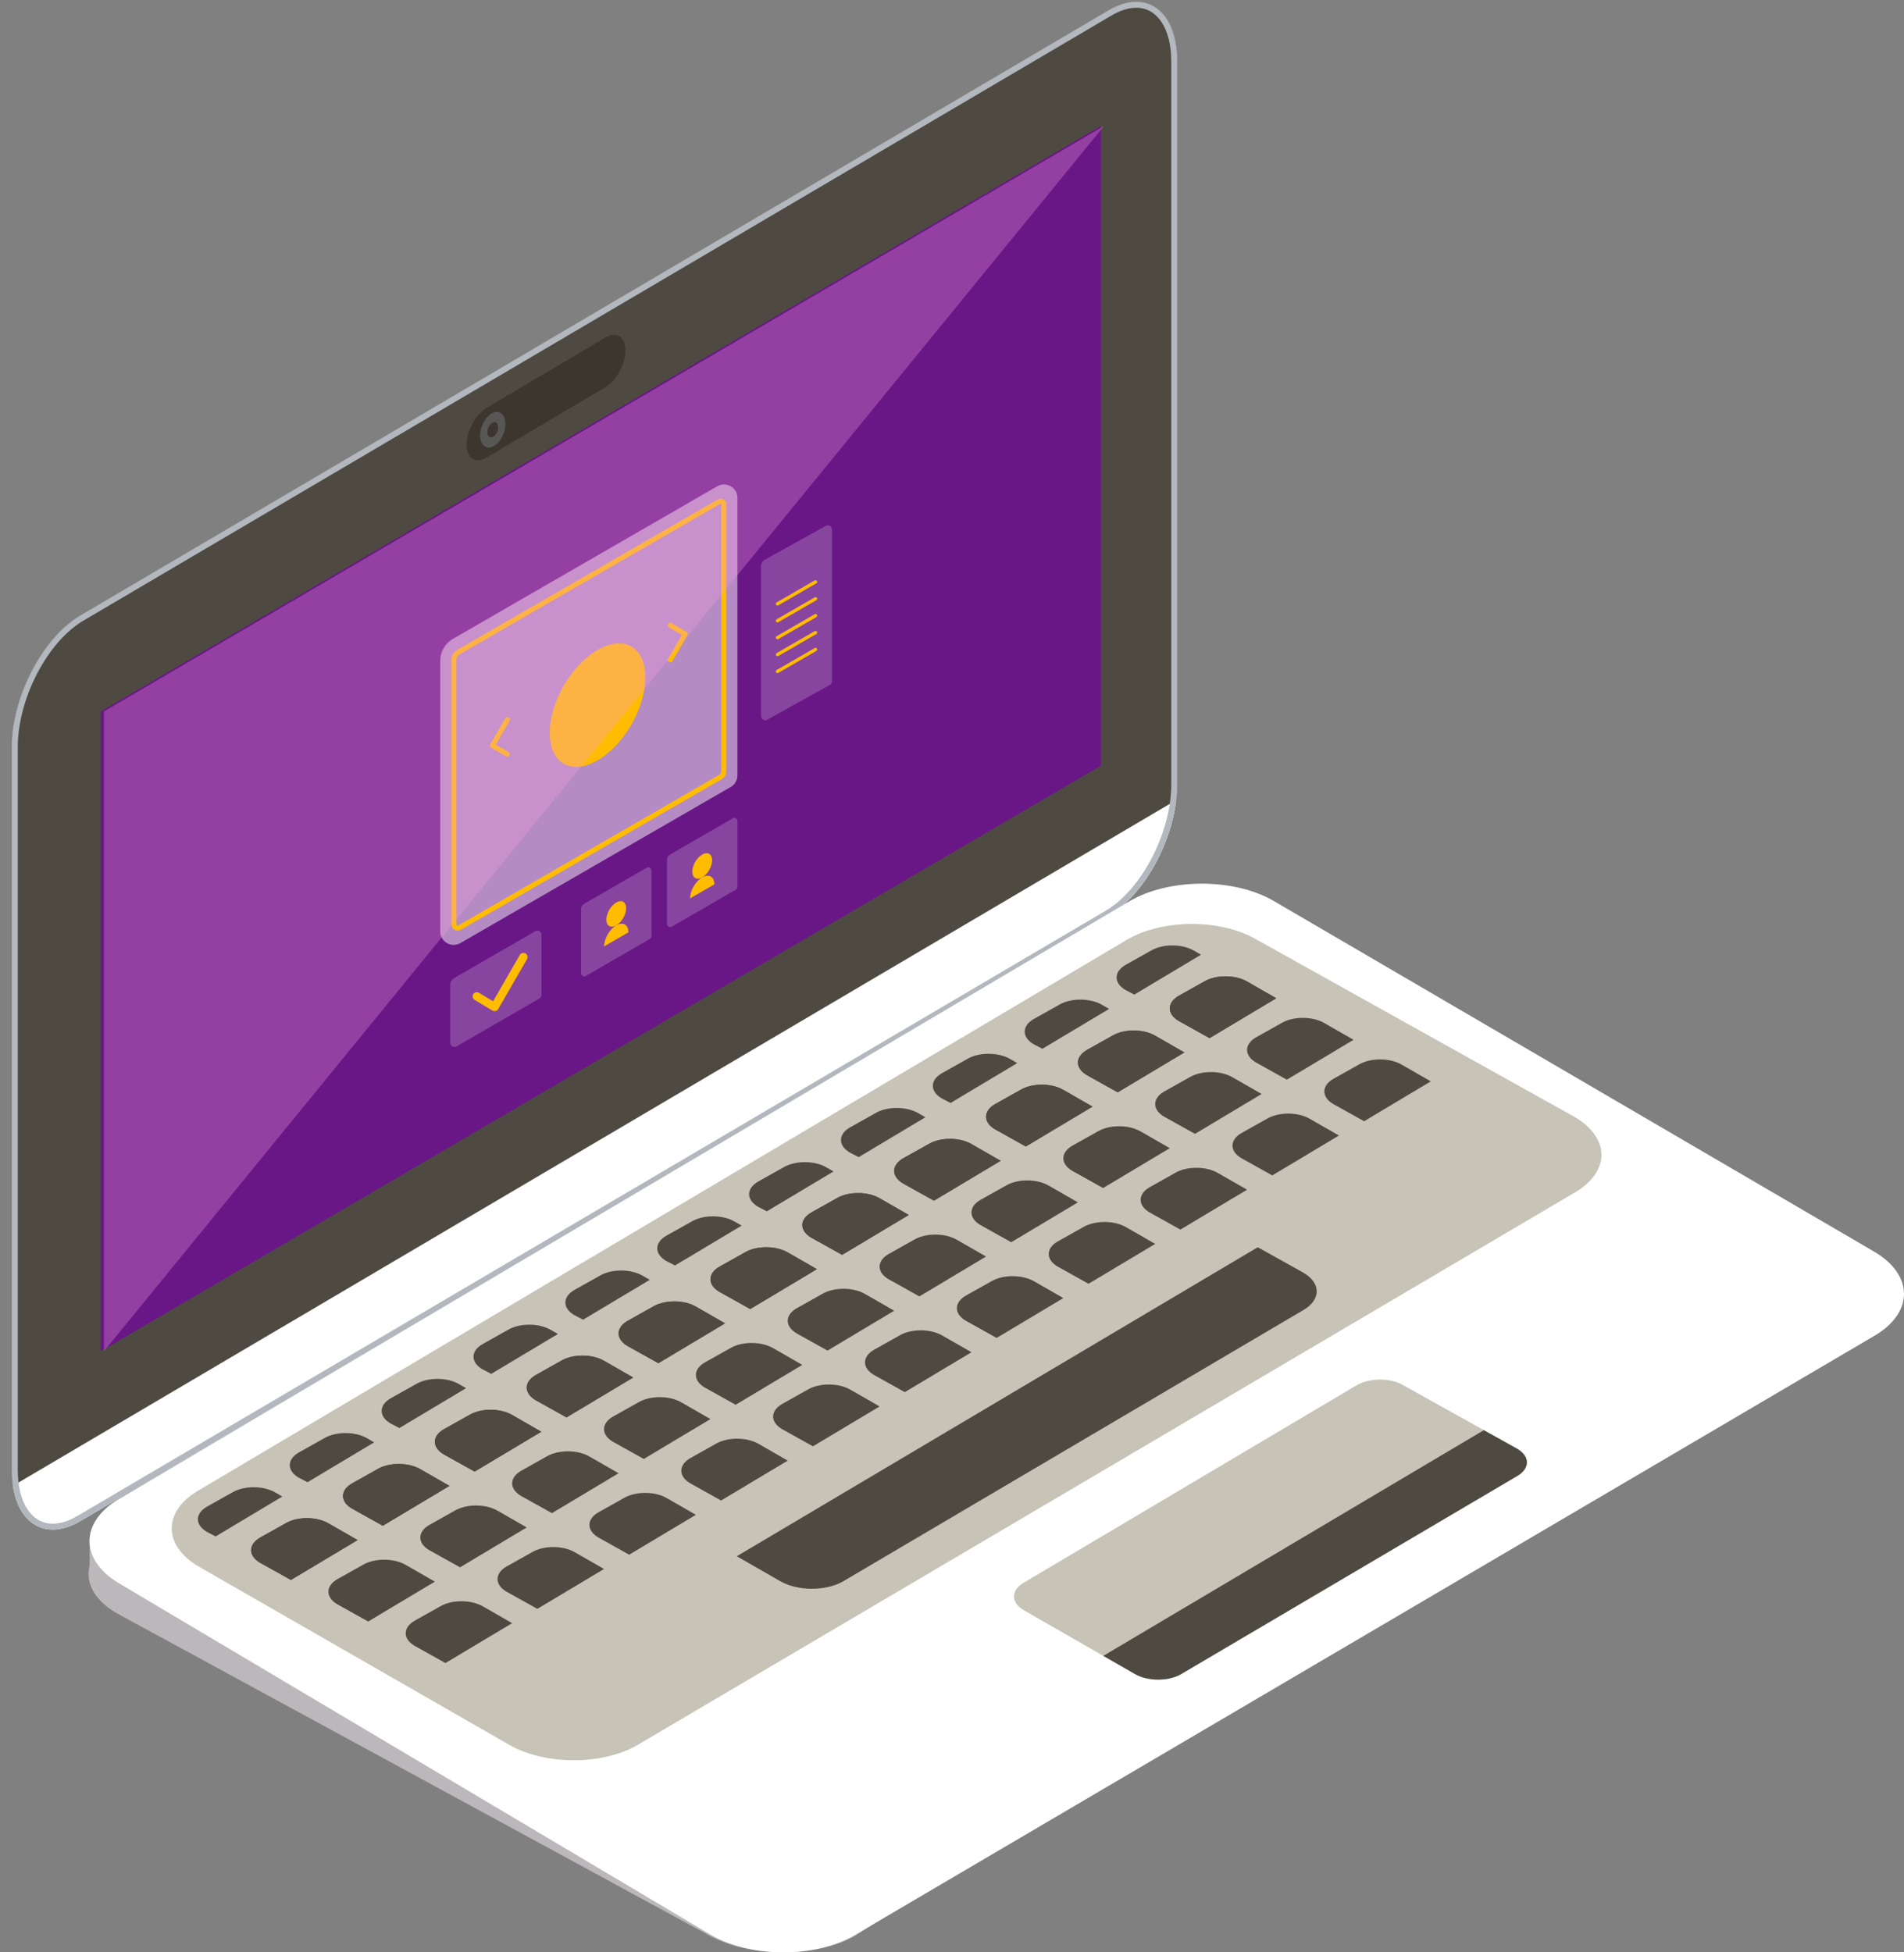 <?xml version="1.0" encoding="utf-8"?>
<!-- Generator: Adobe Illustrator 17.0.0, SVG Export Plug-In . SVG Version: 6.00 Build 0)  -->
<!DOCTYPE svg PUBLIC "-//W3C//DTD SVG 1.1//EN" "http://www.w3.org/Graphics/SVG/1.1/DTD/svg11.dtd">
<svg version="1.1" id="Layer_1" xmlns="http://www.w3.org/2000/svg" xmlns:xlink="http://www.w3.org/1999/xlink" x="0px" y="0px"
	 width="371.617px" height="381.042px" viewBox="-141.094 0 371.617 381.042" enable-background="new -141.094 0 371.617 381.042"
	 xml:space="preserve">
<rect x="-141.094" y="0" width="371.617" height="381.042" fill="#808080" stroke="none"/>
<g>
	<g id="Shape_95_">
		<path fill="#FFFFFF" d="M88.667,153.021c0,9.865-5.999,21.394-13.398,25.749l-200.661,118.103
			c-7.399,4.352-13.397-0.115-13.397-9.981V145.874c0-9.866,5.998-21.393,13.397-25.748L75.269,2.024
			c7.399-4.355,13.398,0.111,13.398,9.977V153.021L88.667,153.021z"/>
		<path fill="#4E4A41" d="M75.269,2.025l-200.661,118.101c-7.399,4.354-13.397,15.882-13.397,25.748v141.018
			c0,1.106,0.086,2.135,0.23,3.098l227.02-133.822c0.125-1.06,0.205-2.114,0.205-3.147V12.001
			C88.667,2.136,82.668-2.331,75.269,2.025L75.269,2.025z"/>
		<path fill="#B3B7BE" d="M80.676,1.514L80.676,1.514c4.151,0,6.833,4.117,6.833,10.488v141.02c0,9.484-5.755,20.587-12.827,24.75
			L-125.98,295.873c-1.7,1.002-3.32,1.509-4.816,1.509c-4.151,0-6.833-4.117-6.833-10.49V145.874c0-9.484,5.753-20.588,12.825-24.75
			L75.858,3.022C77.556,2.022,79.178,1.514,80.676,1.514L80.676,1.514z M80.676,0.356c-1.654,0-3.484,0.537-5.407,1.669
			l-200.661,118.101c-7.399,4.354-13.397,15.882-13.397,25.748v141.018c0,7.303,3.285,11.646,7.993,11.646
			c1.652,0,3.481-0.535,5.405-1.666L75.27,178.769c7.399-4.355,13.398-15.884,13.398-25.749V12
			C88.667,4.7,85.381,0.356,80.676,0.356L80.676,0.356L80.676,0.356z"/>
		<path fill="#BCB7BB" d="M-123.606,300.409v6.132l3.394,2.669l2.02-1.298c0,0-0.217-0.72,0-1.01c0.215-0.288,0.216-1.808,0-2.094
			C-118.409,304.523-123.606,300.409-123.606,300.409L-123.606,300.409z"/>
		<path fill="#BCB7BB" d="M101.791,189.89c-7.898-4.212-20.581-4.169-28.183,0.089l-191.94,109.843
			c-7.498,4.199-7.27,11.083,0.506,15.305l115.254,62.669c7.841,4.254,20.479,4.339,28.08,0.188l185.495-116.457
			c7.711-4.213,7.503-11.139-0.464-15.389L101.791,189.89L101.791,189.89z"/>
		<path fill="#FFFFFF" d="M107.49,175.834c-7.772-4.521-20.458-4.476-28.187,0.095l-197.22,116.657
			c-7.622,4.509-7.601,11.901,0.049,16.431l115.391,68.541c7.713,4.568,20.349,4.656,28.076,0.201l199.047-116.984
			c7.839-4.523,7.836-11.959-0.006-16.521L107.49,175.834L107.49,175.834z"/>
		<path fill="#C7C3B7" d="M104.102,183.349c-6.969-4.055-18.352-4.014-25.283,0.087l-181.276,107.523
			c-6.838,4.045-6.82,10.675,0.045,14.738l60.507,34.735c6.92,4.096,18.255,4.179,25.186,0.18l182.912-107.816
			c7.033-4.057,7.03-10.728-0.003-14.82L104.102,183.349L104.102,183.349z"/>
		<path fill="#C7C3B7" d="M132.755,270.341c-2.501-1.455-6.586-1.441-9.073,0.029l-65.037,38.579
			c-2.453,1.451-2.446,3.83,0.017,5.288l21.709,12.462c2.481,1.469,6.548,1.497,9.036,0.064l65.625-38.683
			c2.522-1.453,2.521-3.847-0.003-5.315L132.755,270.341L132.755,270.341z"/>
		<g>
			<path fill="#4E4A41" d="M155.029,282.765l-6.511-3.631l-74.27,44.05l6.122,3.515c2.481,1.469,6.548,1.497,9.036,0.064
				l65.625-38.683C157.554,286.626,157.553,284.233,155.029,282.765L155.029,282.765z"/>
			<path fill="#4E4A41" d="M113.305,248.4l-8.913-4.97L2.71,303.74l8.382,4.81c3.399,2.013,8.964,2.052,12.37,0.09l89.847-52.96
				C116.761,253.688,116.761,250.412,113.305,248.4L113.305,248.4z"/>
			<g transform="translate(36, 185)">
				<path fill="#4E4A41" d="M-136.718,113.982l1.711,0.888l13.016-7.783l-1.353-0.78c-2.292-1.356-6.047-1.38-8.344-0.058
					l-5.033,2.822C-139.049,110.416-139.049,112.626-136.718,113.982L-136.718,113.982z"/>
				<path fill="#4E4A41" d="M-118.787,103.409l1.709,0.885l13.016-7.783l-1.352-0.778c-2.291-1.359-6.047-1.384-8.344-0.058
					l-5.032,2.822C-121.119,99.842-121.118,102.053-118.787,103.409L-118.787,103.409z"/>
				<path fill="#4E4A41" d="M-100.857,92.832l1.71,0.889l13.016-7.783l-1.352-0.78c-2.291-1.358-6.047-1.383-8.344-0.057
					l-5.032,2.821C-103.189,89.266-103.189,91.476-100.857,92.832L-100.857,92.832z"/>
				<path fill="#4E4A41" d="M-82.928,82.257l1.712,0.889l13.015-7.785l-1.352-0.779c-2.292-1.357-6.047-1.382-8.343-0.058
					l-5.034,2.823C-85.26,78.692-85.259,80.902-82.928,82.257L-82.928,82.257z"/>
				<path fill="#4E4A41" d="M-64.998,71.682l1.711,0.889l13.016-7.783l-1.354-0.779c-2.292-1.357-6.045-1.384-8.343-0.058
					L-65,66.772C-67.329,68.117-67.328,70.327-64.998,71.682L-64.998,71.682z"/>
				<path fill="#4E4A41" d="M-47.067,61.109l1.71,0.886l13.016-7.784l-1.353-0.777c-2.292-1.358-6.045-1.384-8.343-0.059
					l-5.033,2.823C-49.399,57.542-49.399,59.752-47.067,61.109L-47.067,61.109z"/>
				<path fill="#4E4A41" d="M-29.136,50.533l1.711,0.889l13.015-7.783l-1.355-0.78c-2.292-1.357-6.044-1.384-8.342-0.057
					l-5.034,2.821C-31.469,46.968-31.469,49.178-29.136,50.533L-29.136,50.533z"/>
				<path fill="#4E4A41" d="M-11.207,39.959l1.709,0.888l13.015-7.783l-1.351-0.779c-2.291-1.358-6.046-1.384-8.342-0.059
					l-5.034,2.823C-13.54,36.392-13.54,38.602-11.207,39.959L-11.207,39.959z"/>
				<path fill="#4E4A41" d="M6.724,29.384l1.708,0.888l13.018-7.783l-1.354-0.779c-2.289-1.358-6.044-1.384-8.341-0.059
					l-5.033,2.824C4.391,25.818,4.391,28.028,6.724,29.384L6.724,29.384z"/>
				<path fill="#4E4A41" d="M24.653,18.81l1.711,0.887l13.016-7.783l-1.355-0.779c-2.29-1.357-6.046-1.383-8.342-0.058l-5.033,2.822
					C22.321,15.244,22.321,17.453,24.653,18.81L24.653,18.81z"/>
				<path fill="#4E4A41" d="M42.586,8.234l1.707,0.889L57.311,1.34l-1.353-0.78c-2.289-1.357-6.046-1.383-8.343-0.057l-5.031,2.823
					C40.253,4.669,40.253,6.878,42.586,8.234L42.586,8.234z"/>
			</g>
			<g transform="translate(46, 191)">
				<path fill="#4E4A41" d="M-136.33,114.014l6.013,3.354l13.015-7.782l-5.653-3.246c-2.29-1.357-6.046-1.383-8.343-0.058
					l-5.032,2.822C-138.661,110.45-138.661,112.658-136.33,114.014L-136.33,114.014z"/>
				<path fill="#4E4A41" d="M-118.399,103.438l6.012,3.352l13.016-7.781l-5.653-3.245c-2.292-1.357-6.048-1.384-8.344-0.059
					l-5.033,2.826C-120.73,99.874-120.73,102.082-118.399,103.438L-118.399,103.438z"/>
				<path fill="#4E4A41" d="M-100.469,92.867l6.011,3.352l13.015-7.783l-5.653-3.246c-2.291-1.357-6.047-1.384-8.343-0.055
					l-5.032,2.822C-102.8,89.296-102.799,91.508-100.469,92.867L-100.469,92.867z"/>
				<path fill="#4E4A41" d="M-82.538,82.289l6.012,3.354l13.014-7.784l-5.653-3.245c-2.29-1.357-6.047-1.382-8.343-0.058
					l-5.033,2.823C-84.871,78.723-84.87,80.934-82.538,82.289L-82.538,82.289z"/>
				<path fill="#4E4A41" d="M-64.609,71.713l6.013,3.354l13.014-7.782l-5.653-3.245c-2.29-1.358-6.046-1.384-8.343-0.059
					l-5.033,2.823C-66.941,68.148-66.94,70.359-64.609,71.713L-64.609,71.713z"/>
				<path fill="#4E4A41" d="M-46.679,61.141l6.012,3.352l13.016-7.784l-5.654-3.244c-2.292-1.357-6.047-1.384-8.343-0.059
					l-5.034,2.823C-49.01,57.573-49.01,59.783-46.679,61.141L-46.679,61.141z"/>
				<path fill="#4E4A41" d="M-28.749,50.564l6.012,3.354l13.015-7.785l-5.654-3.245c-2.292-1.357-6.047-1.383-8.343-0.056
					l-5.034,2.821C-31.082,46.999-31.082,49.209-28.749,50.564L-28.749,50.564z"/>
				<path fill="#4E4A41" d="M-10.82,39.991l6.013,3.354l13.016-7.784l-5.654-3.244c-2.291-1.359-6.046-1.384-8.343-0.059
					l-5.034,2.822C-13.151,36.423-13.151,38.633-10.82,39.991L-10.82,39.991z"/>
				<path fill="#4E4A41" d="M7.112,29.415l6.01,3.354l13.016-7.783l-5.654-3.244c-2.29-1.358-6.046-1.384-8.343-0.059l-5.032,2.823
					C4.78,25.85,4.78,28.06,7.112,29.415L7.112,29.415z"/>
				<path fill="#4E4A41" d="M25.041,18.84l6.012,3.354l13.015-7.782l-5.653-3.246c-2.292-1.357-6.046-1.383-8.342-0.057
					l-5.035,2.822C22.71,15.275,22.71,17.485,25.041,18.84L25.041,18.84z"/>
				<path fill="#4E4A41" d="M42.972,8.266l6.01,3.354L62,3.837l-5.653-3.246c-2.293-1.357-6.049-1.383-8.345-0.058l-5.034,2.823
					C40.639,4.699,40.639,6.909,42.972,8.266L42.972,8.266z"/>
			</g>
			<g transform="translate(46, 191)">
				<path fill="#4E4A41" d="M-136.33,114.014l6.013,3.354l13.015-7.782l-5.653-3.246c-2.29-1.357-6.046-1.383-8.343-0.058
					l-5.032,2.822C-138.661,110.45-138.661,112.658-136.33,114.014L-136.33,114.014z"/>
				<path fill="#4E4A41" d="M-118.399,103.438l6.012,3.352l13.016-7.781l-5.653-3.245c-2.292-1.357-6.048-1.384-8.344-0.059
					l-5.033,2.826C-120.73,99.874-120.73,102.082-118.399,103.438L-118.399,103.438z"/>
				<path fill="#4E4A41" d="M-100.469,92.867l6.011,3.352l13.015-7.783l-5.653-3.246c-2.291-1.357-6.047-1.384-8.343-0.055
					l-5.032,2.822C-102.8,89.296-102.799,91.508-100.469,92.867L-100.469,92.867z"/>
				<path fill="#4E4A41" d="M-82.538,82.289l6.012,3.354l13.014-7.784l-5.653-3.245c-2.29-1.357-6.047-1.382-8.343-0.058
					l-5.033,2.823C-84.871,78.723-84.87,80.934-82.538,82.289L-82.538,82.289z"/>
				<path fill="#4E4A41" d="M-64.609,71.713l6.013,3.354l13.014-7.782l-5.653-3.245c-2.29-1.358-6.046-1.384-8.343-0.059
					l-5.033,2.823C-66.941,68.148-66.94,70.359-64.609,71.713L-64.609,71.713z"/>
				<path fill="#4E4A41" d="M-46.679,61.141l6.012,3.352l13.016-7.784l-5.654-3.244c-2.292-1.357-6.047-1.384-8.343-0.059
					l-5.034,2.823C-49.01,57.573-49.01,59.783-46.679,61.141L-46.679,61.141z"/>
				<path fill="#4E4A41" d="M-28.749,50.564l6.012,3.354l13.015-7.785l-5.654-3.245c-2.292-1.357-6.047-1.383-8.343-0.056
					l-5.034,2.821C-31.082,46.999-31.082,49.209-28.749,50.564L-28.749,50.564z"/>
				<path fill="#4E4A41" d="M-10.82,39.991l6.013,3.354l13.016-7.784l-5.654-3.244c-2.291-1.359-6.046-1.384-8.343-0.059
					l-5.034,2.822C-13.151,36.423-13.151,38.633-10.82,39.991L-10.82,39.991z"/>
				<path fill="#4E4A41" d="M7.112,29.415l6.01,3.354l13.016-7.783l-5.654-3.244c-2.29-1.358-6.046-1.384-8.343-0.059l-5.032,2.823
					C4.78,25.85,4.78,28.06,7.112,29.415L7.112,29.415z"/>
				<path fill="#4E4A41" d="M25.041,18.84l6.012,3.354l13.015-7.782l-5.653-3.246c-2.292-1.357-6.046-1.383-8.342-0.057
					l-5.035,2.822C22.71,15.275,22.71,17.485,25.041,18.84L25.041,18.84z"/>
				<path fill="#4E4A41" d="M42.972,8.266l6.01,3.354L62,3.837l-5.653-3.246c-2.293-1.357-6.049-1.383-8.345-0.058l-5.034,2.823
					C40.639,4.699,40.639,6.909,42.972,8.266L42.972,8.266z"/>
			</g>
			<g transform="translate(61, 199)">
				<path fill="#4E4A41" d="M-136.246,114.124l6.012,3.354l13.016-7.783l-5.655-3.246c-2.291-1.357-6.046-1.383-8.343-0.056
					l-5.033,2.821C-138.578,110.557-138.577,112.767-136.246,114.124L-136.246,114.124z"/>
				<path fill="#4E4A41" d="M-118.316,103.55l6.01,3.352l13.016-7.785l-5.654-3.242c-2.291-1.359-6.046-1.386-8.343-0.059
					l-5.032,2.824C-120.647,99.982-120.647,102.194-118.316,103.55L-118.316,103.55z"/>
				<path fill="#4E4A41" d="M-100.385,92.975l6.01,3.352l13.015-7.783l-5.653-3.245c-2.291-1.359-6.046-1.384-8.343-0.058
					l-5.033,2.822C-102.717,89.406-102.717,91.619-100.385,92.975L-100.385,92.975z"/>
				<path fill="#4E4A41" d="M-82.456,82.399l6.012,3.354l13.015-7.785l-5.654-3.245c-2.29-1.359-6.046-1.383-8.343-0.058
					l-5.033,2.821C-84.788,78.832-84.788,81.042-82.456,82.399L-82.456,82.399z"/>
				<path fill="#4E4A41" d="M-64.526,71.823l6.011,3.354l13.016-7.784l-5.654-3.243c-2.292-1.358-6.046-1.384-8.343-0.059
					l-5.032,2.823C-66.858,68.257-66.858,70.467-64.526,71.823L-64.526,71.823z"/>
				<path fill="#4E4A41" d="M-46.598,61.249l6.015,3.353l13.015-7.783l-5.655-3.245c-2.29-1.357-6.044-1.383-8.343-0.057
					l-5.032,2.821C-48.929,57.682-48.928,59.893-46.598,61.249L-46.598,61.249z"/>
				<path fill="#4E4A41" d="M-28.665,50.673l6.012,3.354l13.013-7.783L-15.293,43c-2.292-1.358-6.047-1.384-8.345-0.059
					l-5.032,2.822C-30.998,47.109-30.998,49.317-28.665,50.673L-28.665,50.673z"/>
				<path fill="#4E4A41" d="M-10.737,40.099l6.012,3.354L8.29,35.671l-5.653-3.246c-2.291-1.357-6.046-1.382-8.343-0.058
					l-5.034,2.824C-13.067,36.533-13.067,38.743-10.737,40.099L-10.737,40.099z"/>
				<path fill="#4E4A41" d="M7.194,29.524l6.012,3.353l13.016-7.782l-5.654-3.246c-2.29-1.357-6.044-1.384-8.343-0.057l-5.033,2.822
					C4.862,25.959,4.862,28.169,7.194,29.524L7.194,29.524z"/>
				<path fill="#4E4A41" d="M25.123,18.949l6.013,3.354l13.013-7.783l-5.653-3.244c-2.29-1.357-6.046-1.384-8.342-0.059
					l-5.034,2.822C22.792,15.384,22.792,17.593,25.123,18.949L25.123,18.949z"/>
				<path fill="#4E4A41" d="M43.054,8.375l6.012,3.354l13.016-7.784L56.428,0.7c-2.289-1.357-6.044-1.383-8.342-0.058l-5.034,2.822
					C40.724,4.81,40.724,7.019,43.054,8.375L43.054,8.375z"/>
			</g>
			<g transform="translate(76, 207)">
				<path fill="#4E4A41" d="M-136.164,114.231l6.012,3.355l13.016-7.783l-5.654-3.248c-2.291-1.356-6.047-1.38-8.344-0.056
					l-5.032,2.825C-138.496,110.665-138.495,112.875-136.164,114.231L-136.164,114.231z"/>
				<path fill="#4E4A41" d="M-118.234,103.658l6.012,3.352l13.016-7.782l-5.654-3.245c-2.292-1.359-6.046-1.386-8.344-0.058
					l-5.032,2.821C-120.565,100.092-120.564,102.302-118.234,103.658L-118.234,103.658z"/>
				<path fill="#4E4A41" d="M-100.303,93.084l6.011,3.354l13.015-7.785l-5.653-3.245c-2.291-1.356-6.046-1.381-8.343-0.058
					l-5.032,2.822C-102.635,89.517-102.634,91.727-100.303,93.084L-100.303,93.084z"/>
				<path fill="#4E4A41" d="M-82.373,82.507l6.01,3.355l13.016-7.785L-69,74.831c-2.29-1.354-6.046-1.38-8.345-0.055l-5.032,2.824
					C-84.705,78.941-84.705,81.151-82.373,82.507L-82.373,82.507z"/>
				<path fill="#4E4A41" d="M-64.444,71.934l6.012,3.354l13.016-7.785l-5.654-3.244c-2.292-1.359-6.046-1.384-8.343-0.057
					l-5.033,2.821C-66.775,68.368-66.774,70.578-64.444,71.934L-64.444,71.934z"/>
				<path fill="#4E4A41" d="M-46.513,61.358l6.01,3.352l13.018-7.783l-5.655-3.243c-2.292-1.358-6.046-1.384-8.343-0.059
					l-5.032,2.823C-48.847,57.792-48.846,60.002-46.513,61.358L-46.513,61.358z"/>
				<path fill="#4E4A41" d="M-28.583,50.782l6.01,3.354l13.016-7.783l-5.653-3.243c-2.293-1.358-6.049-1.385-8.343-0.059
					l-5.033,2.822C-30.916,47.217-30.916,49.427-28.583,50.782L-28.583,50.782z"/>
				<path fill="#4E4A41" d="M-10.654,40.209l6.012,3.354l13.016-7.784L2.72,32.533c-2.292-1.357-6.046-1.384-8.343-0.057
					l-5.033,2.822C-12.987,36.643-12.987,38.853-10.654,40.209L-10.654,40.209z"/>
				<path fill="#4E4A41" d="M7.279,29.634l6.009,3.352l13.016-7.783l-5.653-3.243c-2.292-1.358-6.046-1.383-8.343-0.06l-5.032,2.823
					C4.944,26.067,4.944,28.277,7.279,29.634L7.279,29.634z"/>
				<path fill="#4E4A41" d="M25.207,19.058l6.012,3.354l13.016-7.785l-5.653-3.244c-2.292-1.357-6.047-1.384-8.343-0.058
					l-5.035,2.823C22.875,15.493,22.875,17.702,25.207,19.058L25.207,19.058z"/>
				<path fill="#4E4A41" d="M43.139,8.484l6.01,3.354l13.018-7.783L56.511,0.81c-2.292-1.359-6.047-1.384-8.343-0.059l-5.032,2.822
					C40.806,4.918,40.806,7.128,43.139,8.484L43.139,8.484z"/>
			</g>
		</g>
		<polygon fill="#691787" points="73.767,149.448 -121.437,263.733 -121.437,138.861 73.767,24.575 		"/>
	</g>
	<path id="Shape_96_" fill="#3C362F" d="M-19.015,68.4c0,2.679-1.762,5.894-3.938,7.181l-23.149,13.708
		c-2.175,1.289-3.938,0.162-3.938-2.517l0,0c0-2.677,1.763-5.892,3.938-7.181l23.149-13.708
		C-20.777,64.595-19.015,65.722-19.015,68.4L-19.015,68.4L-19.015,68.4z"/>
	<path id="Shape_97_" fill="#595756" d="M-47.377,84.988c0,1.815,1.101,2.788,2.46,2.173c1.357-0.615,2.459-2.584,2.459-4.399
		c0-1.815-1.102-2.788-2.459-2.174C-46.276,81.204-47.377,83.172-47.377,84.988L-47.377,84.988z"/>
	<path id="Shape_98_" fill="#3C362F" d="M-45.973,84.352c0,0.778,0.472,1.196,1.056,0.932c0.583-0.263,1.055-1.108,1.055-1.887
		c0-0.778-0.472-1.195-1.055-0.933C-45.501,82.729-45.973,83.574-45.973,84.352L-45.973,84.352z"/>
	<g>
		<g id="XMLID_3921_" opacity="0.2" enable-background="new    ">
			<path id="XMLID_3922_" fill="#FFFFFF" d="M-26.757,190.479l12.503-7.218c0.192-0.111,0.31-0.316,0.31-0.537V169.89
				c0-0.477-0.516-0.776-0.931-0.537l-12.232,7.062c-0.36,0.208-0.581,0.591-0.581,1.006v12.521
				C-27.687,190.42-27.171,190.718-26.757,190.479z"/>
		</g>
		<g id="XMLID_3915_" opacity="0.2" enable-background="new    ">
			<path id="XMLID_3916_" fill="#FFFFFF" d="M-9.98,180.858l12.502-7.219c0.192-0.111,0.31-0.315,0.31-0.537v-12.834
				c0-0.478-0.517-0.776-0.93-0.537l-12.232,7.062c-0.36,0.207-0.582,0.591-0.582,1.006v12.521
				C-10.912,180.798-10.394,181.096-9.98,180.858z"/>
		</g>
		<path id="XMLID_3904_" opacity="0.2" fill="#FFFFFF" d="M8.648,140.467l12.237-6.795c0.248-0.143,0.402-0.409,0.402-0.696v-29.641
			c0-0.619-0.67-1.006-1.206-0.696l-11.885,6.592c-0.466,0.269-0.753,0.766-0.753,1.304v29.236
			C7.443,140.389,8.113,140.776,8.648,140.467z"/>
		<g id="XMLID_3021_" opacity="0.2" enable-background="new    ">
			<path id="XMLID_3896_" fill="#FFFFFF" d="M-52.004,204.235l16.197-9.352c0.249-0.144,0.401-0.409,0.401-0.696v-11.745
				c0-0.618-0.669-1.005-1.205-0.696l-15.847,9.149c-0.466,0.269-0.752,0.765-0.752,1.303v11.341
				C-53.21,204.158-52.541,204.545-52.004,204.235z"/>
		</g>
		<path id="XMLID_3018_" opacity="0.5" fill="#FFFFFF" d="M-51.243,184.065l52.767-30.465c0.81-0.468,1.308-1.332,1.308-2.268
			V97.172c0-2.016-2.182-3.276-3.927-2.268l-51.624,29.805c-1.518,0.876-2.452,2.494-2.452,4.246v52.842
			C-55.171,183.813-52.988,185.073-51.243,184.065z"/>
		<g>
			<g id="XMLID_3918_">
				<path id="XMLID_3920_" fill="#FFBC00" d="M-22.746,179.491c0,1.231,0.865,1.73,1.93,1.115c1.067-0.616,1.932-2.113,1.932-3.344
					c0-1.231-0.865-1.73-1.932-1.114C-21.882,176.763-22.746,178.26-22.746,179.491z"/>
				<path id="XMLID_3919_" fill="#FFBC00" d="M-20.816,180.606c1.309-0.755,2.37-0.143,2.37,1.368l-4.738,2.736
					C-23.185,183.199-22.124,181.361-20.816,180.606z"/>
			</g>
			<g id="XMLID_3025_">
				<path id="XMLID_3914_" fill="#FFBC00" d="M-5.97,170.128c0,1.231,0.864,1.73,1.93,1.115c1.066-0.616,1.932-2.113,1.932-3.344
					c0-1.231-0.865-1.73-1.932-1.114C-5.106,167.399-5.97,168.896-5.97,170.128z"/>
				<path id="XMLID_3913_" fill="#FFBC00" d="M-4.039,171.242c1.31-0.755,2.369-0.143,2.369,1.368l-4.738,2.736
					C-6.409,173.835-5.348,171.998-4.039,171.242z"/>
			</g>
			<path id="XMLID_3902_" fill="#FFBC00" d="M10.651,118.182c0.056,0,0.111-0.014,0.163-0.043l7.427-4.288
				c0.156-0.09,0.209-0.289,0.119-0.445c-0.09-0.155-0.289-0.209-0.444-0.119l-7.428,4.288c-0.155,0.09-0.209,0.289-0.119,0.444
				C10.429,118.123,10.539,118.182,10.651,118.182z"/>
			<path id="XMLID_3901_" fill="#FFBC00" d="M10.651,121.48c0.056,0,0.111-0.014,0.163-0.043l7.427-4.288
				c0.156-0.09,0.209-0.289,0.119-0.444c-0.09-0.156-0.289-0.21-0.444-0.119l-7.428,4.288c-0.155,0.09-0.209,0.289-0.119,0.445
				C10.429,121.422,10.539,121.48,10.651,121.48z"/>
			<path id="XMLID_3024_" fill="#FFBC00" d="M10.651,124.779c0.056,0,0.111-0.014,0.163-0.044l7.427-4.288
				c0.156-0.09,0.209-0.289,0.119-0.444c-0.09-0.155-0.289-0.209-0.444-0.119l-7.428,4.288c-0.155,0.09-0.209,0.289-0.119,0.444
				C10.429,124.721,10.539,124.779,10.651,124.779z"/>
			<path id="XMLID_3023_" fill="#FFBC00" d="M10.651,128.078c0.056,0,0.111-0.014,0.163-0.044l7.427-4.288
				c0.156-0.09,0.209-0.289,0.119-0.445c-0.09-0.155-0.289-0.209-0.444-0.119l-7.428,4.288c-0.155,0.09-0.209,0.289-0.119,0.445
				C10.429,128.019,10.539,128.078,10.651,128.078z"/>
			<path id="XMLID_3898_" fill="#FFBC00" d="M10.651,131.376c0.056,0,0.111-0.014,0.163-0.043l7.427-4.288
				c0.156-0.09,0.209-0.289,0.119-0.445c-0.09-0.155-0.289-0.209-0.444-0.119l-7.428,4.288c-0.155,0.09-0.209,0.289-0.119,0.444
				C10.429,131.318,10.539,131.376,10.651,131.376z"/>
			<path id="XMLID_3020_" fill="#FFBC00" d="M-44.564,197.357c0.068,0,0.137-0.008,0.204-0.026c0.212-0.055,0.391-0.192,0.501-0.38
				l5.624-9.743c0.225-0.389,0.091-0.886-0.298-1.111c-0.389-0.226-0.887-0.091-1.111,0.297l-5.211,9.026l-2.762-1.654
				c-0.385-0.23-0.885-0.105-1.115,0.281c-0.231,0.385-0.107,0.885,0.28,1.116l3.471,2.078
				C-44.855,197.318-44.71,197.357-44.564,197.357z"/>
			<path id="XMLID_3016_" fill="#FFBC00" d="M-52.378,181.475c-0.383-0.221-0.611-0.617-0.611-1.059V128.79
				c0-0.796,0.427-1.536,1.116-1.934l50.889-29.38c0.341-0.197,0.748-0.197,1.09,0c0.342,0.196,0.545,0.55,0.545,0.944v52.163
				c0,0.605-0.325,1.169-0.85,1.472l-50.955,29.419c-0.192,0.111-0.401,0.166-0.612,0.166
				C-51.977,181.64-52.186,181.585-52.378,181.475z M-0.495,98.321l-50.89,29.38c-0.388,0.224-0.628,0.641-0.628,1.089v51.625
				c0,0.129,0.085,0.193,0.123,0.214c0.037,0.021,0.136,0.064,0.248,0l50.955-29.419c0.224-0.129,0.362-0.369,0.362-0.627V98.42
				c0-0.054-0.031-0.084-0.057-0.099c-0.015-0.008-0.034-0.016-0.057-0.016C-0.456,98.306-0.475,98.31-0.495,98.321z"/>
			<path id="XMLID_2922_" fill="#FFBC00" d="M-42.079,147.687c0.168,0,0.333-0.088,0.423-0.244c0.134-0.233,0.055-0.532-0.179-0.667
				l-2.487-1.435l2.692-4.661c0.135-0.233,0.055-0.532-0.178-0.667c-0.234-0.135-0.532-0.054-0.668,0.179l-2.934,5.083
				c-0.064,0.113-0.082,0.246-0.048,0.371c0.034,0.125,0.115,0.231,0.227,0.296l2.909,1.679
				C-42.246,147.666-42.163,147.687-42.079,147.687z"/>
			<path id="XMLID_2921_" fill="#FFBC00" d="M-10.26,129.261c0.169,0,0.333-0.088,0.423-0.244l2.909-5.039
				c0.064-0.112,0.082-0.245,0.048-0.371c-0.033-0.125-0.115-0.231-0.227-0.296l-2.936-1.694c-0.233-0.135-0.532-0.054-0.667,0.179
				c-0.135,0.234-0.054,0.532,0.179,0.667l2.511,1.45l-2.664,4.616c-0.135,0.234-0.055,0.532,0.178,0.667
				C-10.427,129.24-10.343,129.261-10.26,129.261z"/>
			<path id="XMLID_918_" fill="#FFBC00" d="M-15.135,132.241c0,5.952-4.178,13.189-9.332,16.164
				c-5.153,2.976-9.332,0.564-9.332-5.388c0-5.952,4.179-13.189,9.332-16.165C-19.312,123.877-15.135,126.289-15.135,132.241z"/>
		</g>
	</g>
	<polygon opacity="0.3" fill="#F79FE0" points="-120.808,263.733 -120.808,138.861 74.396,24.575 	"/>
</g>
</svg>
